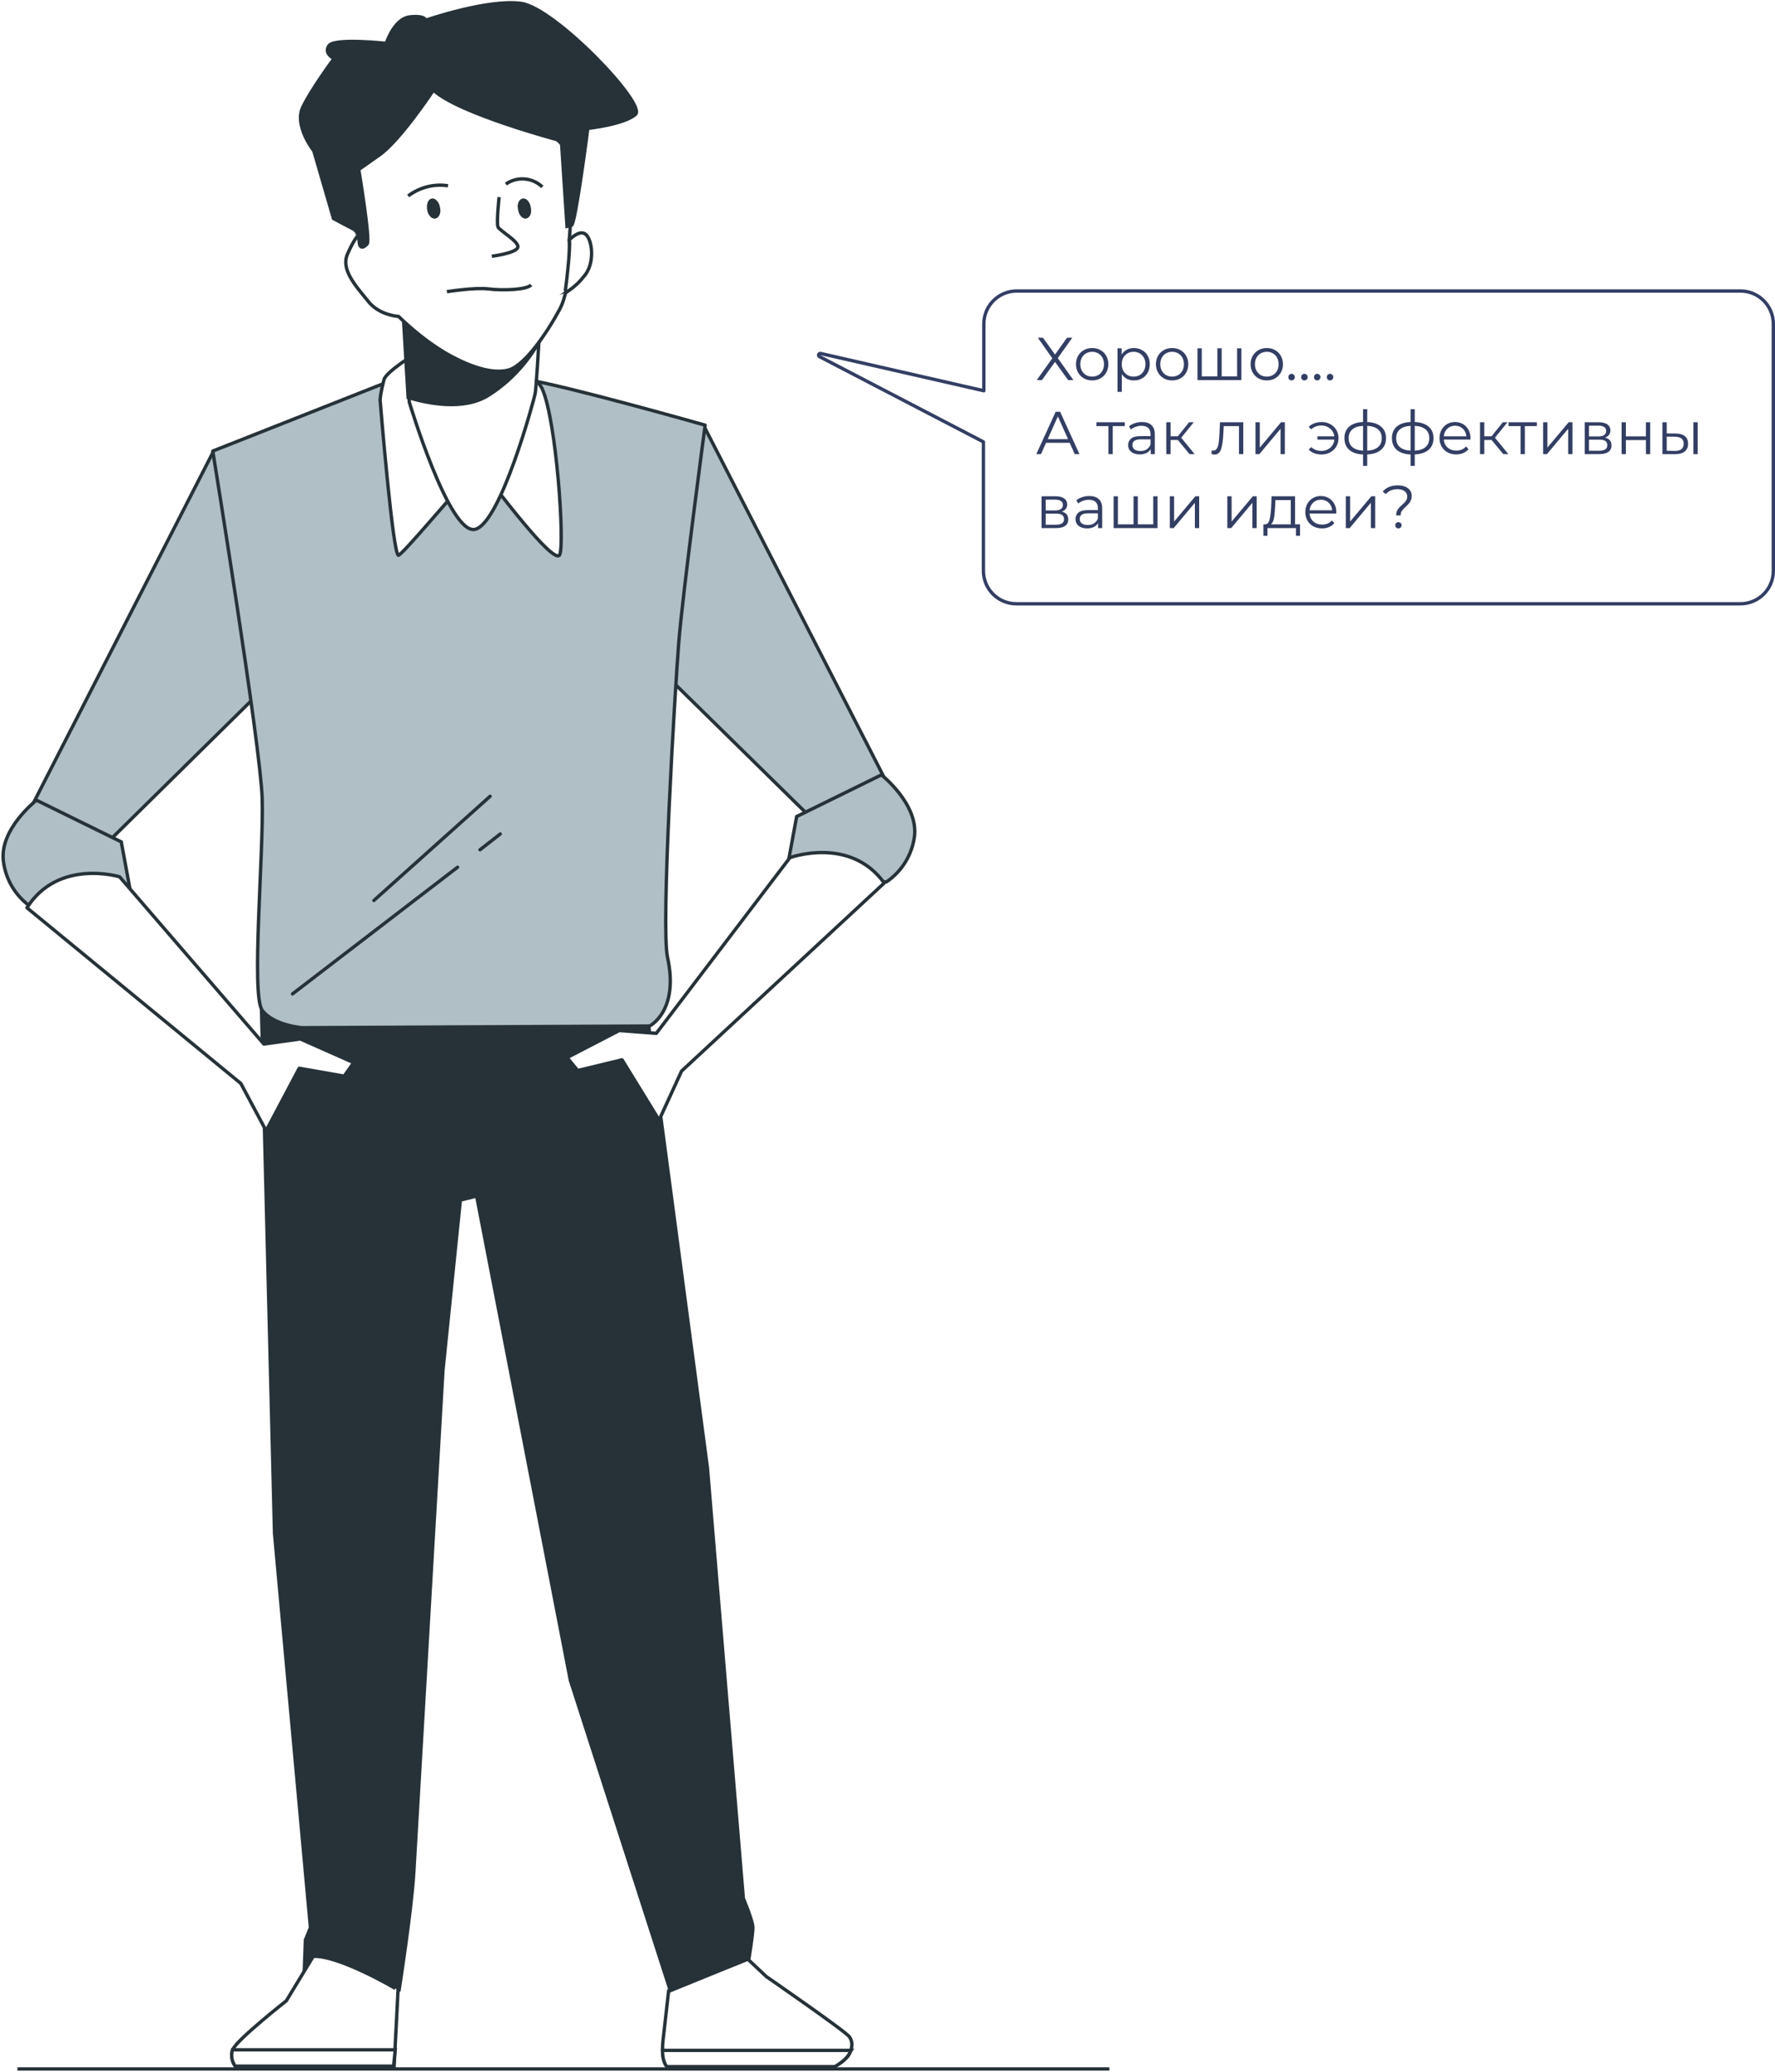 <svg width="528" height="616" viewBox="0 0 528 616" fill="none" xmlns="http://www.w3.org/2000/svg">
<path d="M222.448 582.513L227.959 587.703C227.959 587.703 251.507 603.945 252.676 605.619C253.845 607.293 253.511 609.303 252.342 611.144C251.34 612.484 250.004 613.489 248.333 614.326H198.399C198.399 614.326 196.562 612.819 197.23 606.624C197.898 600.596 198.9 591.889 198.9 591.889L222.448 582.513Z" fill="white" stroke="#263238" stroke-miterlimit="10"/>
<path d="M252.343 611.145C252.677 610.642 252.844 610.14 253.178 609.638H197.064C197.064 613.321 198.4 614.493 198.4 614.493H248.335C250.005 613.489 251.341 612.484 252.343 611.145Z" fill="white" stroke="#263238" stroke-miterlimit="10"/>
<path d="M77.656 295.023L81.664 455.93L92.353 573.136L90.85 576.82L90.516 586.029C93.522 586.866 96.528 587.368 99.701 587.201C106.047 587.201 118.739 591.554 118.739 591.554C118.739 591.554 122.413 568.113 123.081 556.895C123.749 545.676 131.766 407.374 131.766 407.374L136.943 356.808L141.786 355.636L169.675 499.631L199.402 591.889L222.783 582.345C222.783 582.345 223.952 575.313 223.952 573.136C223.952 571.127 221.113 564.429 221.113 564.429L210.424 436.34L191.72 295.693L77.656 295.023Z" fill="#263238" stroke="#263238" stroke-miterlimit="10"/>
<path d="M93.188 581.675L85.172 594.902C85.172 594.902 70.475 606.456 69.306 609.302C68.638 610.976 68.972 613.153 70.141 614.493H117.236L118.405 591.721C118.572 591.721 101.037 581.34 93.188 581.675Z" fill="white" stroke="#263238" stroke-miterlimit="10"/>
<path d="M117.571 609.47H69.139C68.638 611.144 68.972 612.986 69.974 614.325H117.07L117.571 609.47Z" fill="white" stroke="#263238" stroke-miterlimit="10"/>
<path d="M5.177 615.163H330" stroke="#263238" stroke-miterlimit="10"/>
<path d="M197.064 199.752L246.498 248.309L266.037 237.091L209.423 126.75L197.064 199.752Z" fill="#B0BEC5" stroke="#263238" stroke-linecap="round" stroke-linejoin="round"/>
<path d="M233.639 260.866L263.699 262.206C268.376 259.024 271.382 254.001 272.05 248.476C273.052 238.932 262.196 230.393 262.196 230.393L236.979 242.783L233.639 260.866Z" fill="#B0BEC5" stroke="#263238" stroke-miterlimit="10"/>
<path d="M168.674 314.446L171.847 318.297L185.04 315.116L196.063 333.032L202.743 318.465L263.031 262.541C252.844 248.476 234.974 255.006 234.974 255.006L195.227 307.246L184.205 306.409L168.674 314.446Z" fill="white" stroke="#263238" stroke-linecap="round" stroke-linejoin="round"/>
<path d="M63.461 134.284L6.847 244.792L26.386 256.011L75.819 207.287L63.461 134.284Z" fill="#B0BEC5" stroke="#263238" stroke-linecap="round" stroke-linejoin="round"/>
<path d="M113.729 114.192L63.294 134.117C63.294 134.117 77.489 221.519 77.99 237.426C78.491 253.332 74.65 295.861 77.99 300.382C81.33 304.903 89.848 305.573 89.848 305.573L193.223 305.07C193.223 305.07 202.074 300.717 198.567 284.643C196.563 275.769 200.738 205.78 201.907 191.046C203.076 176.311 209.756 126.415 209.756 126.415C209.756 126.415 167.838 114.527 156.482 112.853C145.293 110.844 122.079 108.667 113.729 114.192Z" fill="#B0BEC5" stroke="#263238" stroke-linecap="round" stroke-linejoin="round"/>
<path d="M142.788 252.662L148.8 247.974" stroke="#263238" stroke-linecap="round" stroke-linejoin="round"/>
<path d="M87.009 295.526L136.108 257.853" stroke="#263238" stroke-linecap="round" stroke-linejoin="round"/>
<path d="M111.225 267.732L145.794 236.756" stroke="#263238" stroke-linecap="round" stroke-linejoin="round"/>
<path d="M36.073 250.318L10.855 237.928C10.855 237.928 -0.167 246.467 1.002 256.011C1.67 261.536 4.676 266.559 9.352 269.741L39.413 268.401L36.073 250.318Z" fill="#B0BEC5" stroke="#263238" stroke-miterlimit="10"/>
<path d="M89.347 308.921L78.491 310.428L35.571 260.699C35.571 260.699 17.368 255.174 8.016 269.908L71.644 322.149L79.159 336.213L89.013 317.628L102.373 319.972L105.212 315.954L89.347 308.921Z" fill="white" stroke="#263238" stroke-linecap="round" stroke-linejoin="round"/>
<path d="M123.583 105.151C123.583 105.151 114.899 110.509 114.231 112.853C113.73 114.862 113.229 116.871 113.062 118.88C113.062 118.88 116.903 165.93 118.573 165.093C120.243 164.256 134.104 147.68 136.943 144.833C139.782 141.987 144.458 141.652 145.46 142.656C146.462 143.661 164.833 168.442 166.503 164.926C168.006 161.409 165.501 125.076 161.326 115.699C156.817 105.988 128.092 101.3 123.583 105.151Z" fill="white" stroke="#263238" stroke-miterlimit="10"/>
<path d="M120.075 93.095L121.745 119.55C121.745 119.55 133.603 159.065 141.285 157.39C148.967 155.716 158.987 118.21 159.154 117.206C159.488 116.201 160.323 101.299 160.323 101.299C160.323 101.299 160.991 105.652 144.792 101.634C136.275 99.96 128.091 97.113 120.075 93.095Z" fill="white" stroke="#263238" stroke-miterlimit="10"/>
<path d="M121.412 118.211C127.09 119.885 137.779 122.229 145.294 117.541C151.139 113.857 156.149 108.667 159.656 102.807C158.487 103.644 154.813 104.481 144.96 101.802C136.276 99.793 127.925 96.779 119.909 92.928L121.412 118.211Z" fill="#263238" stroke="#263238" stroke-miterlimit="10"/>
<path d="M169.343 71.329C169.343 71.329 170.178 85.058 166.504 91.923C162.829 98.788 156.149 108.667 151.306 110.006C146.463 111.346 139.449 109.002 132.268 104.816C127.258 101.802 122.748 98.118 118.573 94.1C115.066 93.765 111.559 92.258 109.388 89.412C105.547 84.724 101.372 80.035 103.376 75.514C105.38 70.994 106.549 69.989 106.549 69.989L107.551 62.12C107.551 62.12 105.046 48.725 105.38 43.367C105.714 38.009 122.581 22.772 133.771 21.432C144.96 20.093 155.481 29.469 158.821 34.157C162.161 38.846 171.18 45.711 171.013 48.055C170.846 50.399 169.343 71.329 169.343 71.329Z" fill="white" stroke="#263238" stroke-miterlimit="10"/>
<path d="M169.342 71.328C169.342 71.328 172.348 68.146 174.185 69.653C176.189 71.16 177.191 78.527 173.517 82.379C172.014 84.388 170.01 85.895 168.006 87.234C168.173 87.234 169.843 73.169 169.342 71.328Z" fill="white" stroke="#263238" stroke-miterlimit="10"/>
<path d="M148.467 58.602C148.467 58.602 147.632 66.305 148.133 67.477C148.634 68.649 154.813 71.998 153.978 73.672C153.143 75.346 146.296 76.183 146.296 76.183" stroke="#263238" stroke-miterlimit="10"/>
<path d="M132.935 86.728C132.935 86.728 141.285 85.407 145.293 85.909C149.301 86.412 156.649 86.226 157.985 84.719" stroke="#263238" stroke-miterlimit="10"/>
<path d="M130.903 61.791C131.272 63.46 130.535 64.85 129.429 64.989C128.324 65.129 127.218 63.877 127.034 62.208C126.85 60.539 127.402 59.149 128.508 59.01C129.613 58.871 130.719 60.261 130.903 61.791Z" fill="#263238"/>
<path d="M157.905 61.791C158.268 63.46 157.542 64.85 156.453 64.989C155.364 65.129 154.275 63.877 154.093 62.209C153.73 60.54 154.456 59.15 155.545 59.011C156.634 58.871 157.723 60.123 157.905 61.791Z" fill="#263238"/>
<path d="M121.411 58.254C124.751 55.743 129.093 54.571 133.268 55.24" stroke="#263238" stroke-miterlimit="10"/>
<path d="M150.47 54.742C153.81 52.398 158.319 52.733 161.325 55.579" stroke="#263238" stroke-miterlimit="10"/>
<path d="M128.927 26.79C128.927 26.79 119.073 41.692 112.894 46.045L106.715 50.398C106.715 50.398 110.222 71.328 109.22 72.5C108.218 73.672 107.049 74.007 106.882 72.165C106.715 70.323 106.381 68.649 104.878 67.979C103.542 67.31 99.2 64.966 99.2 64.966L93.355 44.873C93.355 44.873 87.51 37.506 90.015 31.98C92.52 26.622 99.367 17.413 99.367 17.413C99.367 17.413 96.194 15.906 97.864 13.562C99.534 11.218 114.898 12.893 114.898 12.893C114.898 12.893 117.236 5.525 121.912 5.023C126.589 4.521 126.589 6.028 126.589 6.028C126.589 6.028 144.959 -0.335 154.979 1.005C165 2.344 192.388 30.976 189.048 33.99C185.708 37.004 174.853 38.176 174.853 38.176C174.853 38.176 171.179 66.64 170.01 66.975L168.674 67.31L167.004 41.859C166.837 41.859 136.442 33.822 128.927 26.79Z" fill="#263238" stroke="#263238" stroke-miterlimit="10"/>
<g filter="url(#filter0_d_1111_2758)">
<path d="M239 100.587L288.036 126.082V164.752C288.036 169.876 292.194 174.023 297.329 174.023H512.706C517.842 174.023 522 169.876 522 164.752V91.294C522 86.171 517.842 82.023 512.706 82.023H297.452C292.316 82.023 288.158 86.171 288.158 91.294V111.81L239 100.587Z" fill="white"/>
<path d="M238.769 101.03C238.546 100.914 238.444 100.65 238.531 100.414C238.617 100.178 238.866 100.043 239.111 100.099L287.658 111.183V91.294C287.658 85.894 292.041 81.523 297.452 81.523H512.706C518.117 81.523 522.5 85.894 522.5 91.294V164.752C522.5 170.153 518.117 174.523 512.706 174.523H297.329C291.919 174.523 287.536 170.153 287.536 164.752V126.386L238.769 101.03Z" stroke="#333E63" stroke-linecap="round" stroke-linejoin="round"/>
</g>
<path d="M310.25 100.422L313.832 105.408L317.396 100.422H318.962L314.66 106.47L319.304 113.022H317.738L313.832 107.604L309.926 113.022H308.396L313.022 106.524L308.72 100.422H310.25ZM324.886 113.112C323.974 113.112 323.152 112.908 322.42 112.5C321.688 112.08 321.112 111.504 320.692 110.772C320.272 110.04 320.062 109.212 320.062 108.288C320.062 107.364 320.272 106.536 320.692 105.804C321.112 105.072 321.688 104.502 322.42 104.094C323.152 103.686 323.974 103.482 324.886 103.482C325.798 103.482 326.62 103.686 327.352 104.094C328.084 104.502 328.654 105.072 329.062 105.804C329.482 106.536 329.692 107.364 329.692 108.288C329.692 109.212 329.482 110.04 329.062 110.772C328.654 111.504 328.084 112.08 327.352 112.5C326.62 112.908 325.798 113.112 324.886 113.112ZM324.886 111.978C325.558 111.978 326.158 111.828 326.686 111.528C327.226 111.216 327.646 110.778 327.946 110.214C328.246 109.65 328.396 109.008 328.396 108.288C328.396 107.568 328.246 106.926 327.946 106.362C327.646 105.798 327.226 105.366 326.686 105.066C326.158 104.754 325.558 104.598 324.886 104.598C324.214 104.598 323.608 104.754 323.068 105.066C322.54 105.366 322.12 105.798 321.808 106.362C321.508 106.926 321.358 107.568 321.358 108.288C321.358 109.008 321.508 109.65 321.808 110.214C322.12 110.778 322.54 111.216 323.068 111.528C323.608 111.828 324.214 111.978 324.886 111.978ZM337.301 103.482C338.189 103.482 338.993 103.686 339.713 104.094C340.433 104.49 340.997 105.054 341.405 105.786C341.813 106.518 342.017 107.352 342.017 108.288C342.017 109.236 341.813 110.076 341.405 110.808C340.997 111.54 340.433 112.11 339.713 112.518C339.005 112.914 338.201 113.112 337.301 113.112C336.533 113.112 335.837 112.956 335.213 112.644C334.601 112.32 334.097 111.852 333.701 111.24V116.514H332.423V103.554H333.647V105.426C334.031 104.802 334.535 104.322 335.159 103.986C335.795 103.65 336.509 103.482 337.301 103.482ZM337.211 111.978C337.871 111.978 338.471 111.828 339.011 111.528C339.551 111.216 339.971 110.778 340.271 110.214C340.583 109.65 340.739 109.008 340.739 108.288C340.739 107.568 340.583 106.932 340.271 106.38C339.971 105.816 339.551 105.378 339.011 105.066C338.471 104.754 337.871 104.598 337.211 104.598C336.539 104.598 335.933 104.754 335.393 105.066C334.865 105.378 334.445 105.816 334.133 106.38C333.833 106.932 333.683 107.568 333.683 108.288C333.683 109.008 333.833 109.65 334.133 110.214C334.445 110.778 334.865 111.216 335.393 111.528C335.933 111.828 336.539 111.978 337.211 111.978ZM348.669 113.112C347.757 113.112 346.935 112.908 346.203 112.5C345.471 112.08 344.895 111.504 344.475 110.772C344.055 110.04 343.845 109.212 343.845 108.288C343.845 107.364 344.055 106.536 344.475 105.804C344.895 105.072 345.471 104.502 346.203 104.094C346.935 103.686 347.757 103.482 348.669 103.482C349.581 103.482 350.403 103.686 351.135 104.094C351.867 104.502 352.437 105.072 352.845 105.804C353.265 106.536 353.475 107.364 353.475 108.288C353.475 109.212 353.265 110.04 352.845 110.772C352.437 111.504 351.867 112.08 351.135 112.5C350.403 112.908 349.581 113.112 348.669 113.112ZM348.669 111.978C349.341 111.978 349.941 111.828 350.469 111.528C351.009 111.216 351.429 110.778 351.729 110.214C352.029 109.65 352.179 109.008 352.179 108.288C352.179 107.568 352.029 106.926 351.729 106.362C351.429 105.798 351.009 105.366 350.469 105.066C349.941 104.754 349.341 104.598 348.669 104.598C347.997 104.598 347.391 104.754 346.851 105.066C346.323 105.366 345.903 105.798 345.591 106.362C345.291 106.926 345.141 107.568 345.141 108.288C345.141 109.008 345.291 109.65 345.591 110.214C345.903 110.778 346.323 111.216 346.851 111.528C347.391 111.828 347.997 111.978 348.669 111.978ZM369.275 103.554V113.022H356.207V103.554H357.485V111.906H362.129V103.554H363.407V111.906H367.997V103.554H369.275ZM376.829 113.112C375.917 113.112 375.095 112.908 374.363 112.5C373.631 112.08 373.055 111.504 372.635 110.772C372.215 110.04 372.005 109.212 372.005 108.288C372.005 107.364 372.215 106.536 372.635 105.804C373.055 105.072 373.631 104.502 374.363 104.094C375.095 103.686 375.917 103.482 376.829 103.482C377.741 103.482 378.563 103.686 379.295 104.094C380.027 104.502 380.597 105.072 381.005 105.804C381.425 106.536 381.635 107.364 381.635 108.288C381.635 109.212 381.425 110.04 381.005 110.772C380.597 111.504 380.027 112.08 379.295 112.5C378.563 112.908 377.741 113.112 376.829 113.112ZM376.829 111.978C377.501 111.978 378.101 111.828 378.629 111.528C379.169 111.216 379.589 110.778 379.889 110.214C380.189 109.65 380.339 109.008 380.339 108.288C380.339 107.568 380.189 106.926 379.889 106.362C379.589 105.798 379.169 105.366 378.629 105.066C378.101 104.754 377.501 104.598 376.829 104.598C376.157 104.598 375.551 104.754 375.011 105.066C374.483 105.366 374.063 105.798 373.751 106.362C373.451 106.926 373.301 107.568 373.301 108.288C373.301 109.008 373.451 109.65 373.751 110.214C374.063 110.778 374.483 111.216 375.011 111.528C375.551 111.828 376.157 111.978 376.829 111.978ZM384.193 113.112C383.929 113.112 383.701 113.016 383.509 112.824C383.329 112.632 383.239 112.398 383.239 112.122C383.239 111.846 383.329 111.618 383.509 111.438C383.701 111.246 383.929 111.15 384.193 111.15C384.457 111.15 384.685 111.246 384.877 111.438C385.069 111.618 385.165 111.846 385.165 112.122C385.165 112.398 385.069 112.632 384.877 112.824C384.685 113.016 384.457 113.112 384.193 113.112ZM388.008 113.112C387.744 113.112 387.516 113.016 387.324 112.824C387.144 112.632 387.054 112.398 387.054 112.122C387.054 111.846 387.144 111.618 387.324 111.438C387.516 111.246 387.744 111.15 388.008 111.15C388.272 111.15 388.5 111.246 388.692 111.438C388.884 111.618 388.98 111.846 388.98 112.122C388.98 112.398 388.884 112.632 388.692 112.824C388.5 113.016 388.272 113.112 388.008 113.112ZM391.822 113.112C391.558 113.112 391.33 113.016 391.138 112.824C390.958 112.632 390.868 112.398 390.868 112.122C390.868 111.846 390.958 111.618 391.138 111.438C391.33 111.246 391.558 111.15 391.822 111.15C392.086 111.15 392.314 111.246 392.506 111.438C392.698 111.618 392.794 111.846 392.794 112.122C392.794 112.398 392.698 112.632 392.506 112.824C392.314 113.016 392.086 113.112 391.822 113.112ZM395.637 113.112C395.373 113.112 395.145 113.016 394.953 112.824C394.773 112.632 394.683 112.398 394.683 112.122C394.683 111.846 394.773 111.618 394.953 111.438C395.145 111.246 395.373 111.15 395.637 111.15C395.901 111.15 396.129 111.246 396.321 111.438C396.513 111.618 396.609 111.846 396.609 112.122C396.609 112.398 396.513 112.632 396.321 112.824C396.129 113.016 395.901 113.112 395.637 113.112ZM318.188 131.656H311.168L309.656 135.022H308.27L314.03 122.422H315.344L321.104 135.022H319.7L318.188 131.656ZM317.702 130.576L314.678 123.808L311.654 130.576H317.702ZM334.583 126.688H331.001V135.022H329.723V126.688H326.141V125.554H334.583V126.688ZM339.689 125.482C340.925 125.482 341.873 125.794 342.533 126.418C343.193 127.03 343.523 127.942 343.523 129.154V135.022H342.299V133.546C342.011 134.038 341.585 134.422 341.021 134.698C340.469 134.974 339.809 135.112 339.041 135.112C337.985 135.112 337.145 134.86 336.521 134.356C335.897 133.852 335.585 133.186 335.585 132.358C335.585 131.554 335.873 130.906 336.449 130.414C337.037 129.922 337.967 129.676 339.239 129.676H342.245V129.1C342.245 128.284 342.017 127.666 341.561 127.246C341.105 126.814 340.439 126.598 339.563 126.598C338.963 126.598 338.387 126.7 337.835 126.904C337.283 127.096 336.809 127.366 336.413 127.714L335.837 126.76C336.317 126.352 336.893 126.04 337.565 125.824C338.237 125.596 338.945 125.482 339.689 125.482ZM339.239 134.104C339.959 134.104 340.577 133.942 341.093 133.618C341.609 133.282 341.993 132.802 342.245 132.178V130.63H339.275C337.655 130.63 336.845 131.194 336.845 132.322C336.845 132.874 337.055 133.312 337.475 133.636C337.895 133.948 338.483 134.104 339.239 134.104ZM350.363 130.81H348.203V135.022H346.925V125.554H348.203V129.712H350.381L353.711 125.554H355.097L351.371 130.144L355.367 135.022H353.855L350.363 130.81ZM369.835 125.554V135.022H368.557V126.688H364.021L363.895 129.028C363.799 130.996 363.571 132.508 363.211 133.564C362.851 134.62 362.209 135.148 361.285 135.148C361.033 135.148 360.727 135.1 360.367 135.004L360.457 133.906C360.673 133.954 360.823 133.978 360.907 133.978C361.399 133.978 361.771 133.75 362.023 133.294C362.275 132.838 362.443 132.274 362.527 131.602C362.611 130.93 362.683 130.042 362.743 128.938L362.905 125.554H369.835ZM373.468 125.554H374.746V133.078L381.064 125.554H382.198V135.022H380.92V127.498L374.62 135.022H373.468V125.554ZM393.146 125.482C394.094 125.482 394.946 125.692 395.702 126.112C396.47 126.52 397.07 127.09 397.502 127.822C397.946 128.554 398.168 129.376 398.168 130.288C398.168 131.2 397.946 132.028 397.502 132.772C397.07 133.504 396.47 134.08 395.702 134.5C394.946 134.92 394.094 135.13 393.146 135.13C392.354 135.13 391.628 135.01 390.968 134.77C390.308 134.518 389.75 134.158 389.294 133.69L390.05 132.934C390.854 133.69 391.868 134.068 393.092 134.068C393.776 134.068 394.394 133.924 394.946 133.636C395.51 133.348 395.966 132.946 396.314 132.43C396.674 131.914 396.884 131.338 396.944 130.702H391.886V129.73H396.926C396.794 128.782 396.374 128.014 395.666 127.426C394.958 126.826 394.1 126.526 393.092 126.526C391.868 126.526 390.854 126.904 390.05 127.66L389.294 126.922C389.75 126.454 390.308 126.1 390.968 125.86C391.628 125.608 392.354 125.482 393.146 125.482ZM412.285 130.27C412.285 131.746 411.799 132.904 410.827 133.744C409.855 134.584 408.481 135.04 406.705 135.112V138.514H405.463V135.13C403.699 135.058 402.331 134.602 401.359 133.762C400.399 132.91 399.919 131.746 399.919 130.27C399.919 128.806 400.399 127.66 401.359 126.832C402.331 126.004 403.699 125.554 405.463 125.482V121.666H406.705V125.482C408.481 125.566 409.855 126.022 410.827 126.85C411.799 127.678 412.285 128.818 412.285 130.27ZM401.179 130.27C401.179 131.398 401.539 132.28 402.259 132.916C402.991 133.552 404.059 133.912 405.463 133.996V126.616C404.071 126.688 403.009 127.042 402.277 127.678C401.545 128.302 401.179 129.166 401.179 130.27ZM406.705 133.996C408.109 133.924 409.177 133.57 409.909 132.934C410.653 132.298 411.025 131.41 411.025 130.27C411.025 129.154 410.653 128.284 409.909 127.66C409.177 127.036 408.109 126.688 406.705 126.616V133.996ZM426.418 130.27C426.418 131.746 425.932 132.904 424.96 133.744C423.988 134.584 422.614 135.04 420.838 135.112V138.514H419.596V135.13C417.832 135.058 416.464 134.602 415.492 133.762C414.532 132.91 414.052 131.746 414.052 130.27C414.052 128.806 414.532 127.66 415.492 126.832C416.464 126.004 417.832 125.554 419.596 125.482V121.666H420.838V125.482C422.614 125.566 423.988 126.022 424.96 126.85C425.932 127.678 426.418 128.818 426.418 130.27ZM415.312 130.27C415.312 131.398 415.672 132.28 416.392 132.916C417.124 133.552 418.192 133.912 419.596 133.996V126.616C418.204 126.688 417.142 127.042 416.41 127.678C415.678 128.302 415.312 129.166 415.312 130.27ZM420.838 133.996C422.242 133.924 423.31 133.57 424.042 132.934C424.786 132.298 425.158 131.41 425.158 130.27C425.158 129.154 424.786 128.284 424.042 127.66C423.31 127.036 422.242 126.688 420.838 126.616V133.996ZM437.401 130.684H429.481C429.553 131.668 429.931 132.466 430.615 133.078C431.299 133.678 432.163 133.978 433.207 133.978C433.795 133.978 434.335 133.876 434.827 133.672C435.319 133.456 435.745 133.144 436.105 132.736L436.825 133.564C436.405 134.068 435.877 134.452 435.241 134.716C434.617 134.98 433.927 135.112 433.171 135.112C432.199 135.112 431.335 134.908 430.579 134.5C429.835 134.08 429.253 133.504 428.833 132.772C428.413 132.04 428.203 131.212 428.203 130.288C428.203 129.364 428.401 128.536 428.797 127.804C429.205 127.072 429.757 126.502 430.453 126.094C431.161 125.686 431.953 125.482 432.829 125.482C433.705 125.482 434.491 125.686 435.187 126.094C435.883 126.502 436.429 127.072 436.825 127.804C437.221 128.524 437.419 129.352 437.419 130.288L437.401 130.684ZM432.829 126.58C431.917 126.58 431.149 126.874 430.525 127.462C429.913 128.038 429.565 128.794 429.481 129.73H436.195C436.111 128.794 435.757 128.038 435.133 127.462C434.521 126.874 433.753 126.58 432.829 126.58ZM443.686 130.81H441.526V135.022H440.248V125.554H441.526V129.712H443.704L447.034 125.554H448.42L444.694 130.144L448.69 135.022H447.178L443.686 130.81ZM457.173 126.688H453.591V135.022H452.313V126.688H448.731V125.554H457.173V126.688ZM459.021 125.554H460.299V133.078L466.617 125.554H467.751V135.022H466.473V127.498L460.173 135.022H459.021V125.554ZM477.444 130.126C478.728 130.426 479.37 131.2 479.37 132.448C479.37 133.276 479.064 133.912 478.452 134.356C477.84 134.8 476.928 135.022 475.716 135.022H471.414V125.554H475.59C476.67 125.554 477.516 125.764 478.128 126.184C478.74 126.604 479.046 127.204 479.046 127.984C479.046 128.5 478.902 128.944 478.614 129.316C478.338 129.676 477.948 129.946 477.444 130.126ZM472.656 129.766H475.5C476.232 129.766 476.79 129.628 477.174 129.352C477.57 129.076 477.768 128.674 477.768 128.146C477.768 127.618 477.57 127.222 477.174 126.958C476.79 126.694 476.232 126.562 475.5 126.562H472.656V129.766ZM475.662 134.014C476.478 134.014 477.09 133.882 477.498 133.618C477.906 133.354 478.11 132.94 478.11 132.376C478.11 131.812 477.924 131.398 477.552 131.134C477.18 130.858 476.592 130.72 475.788 130.72H472.656V134.014H475.662ZM482.365 125.554H483.643V129.748H489.601V125.554H490.879V135.022H489.601V130.846H483.643V135.022H482.365V125.554ZM498.489 128.902C499.677 128.914 500.583 129.178 501.207 129.694C501.831 130.21 502.143 130.954 502.143 131.926C502.143 132.934 501.807 133.708 501.135 134.248C500.463 134.788 499.503 135.052 498.255 135.04L494.511 135.022V125.554H495.789V128.866L498.489 128.902ZM503.727 125.554H505.005V135.022H503.727V125.554ZM498.183 134.068C499.059 134.08 499.719 133.906 500.163 133.546C500.619 133.174 500.847 132.634 500.847 131.926C500.847 131.23 500.625 130.714 500.181 130.378C499.737 130.042 499.071 129.868 498.183 129.856L495.789 129.82V134.032L498.183 134.068ZM315.848 152.126C317.132 152.426 317.774 153.2 317.774 154.448C317.774 155.276 317.468 155.912 316.856 156.356C316.244 156.8 315.332 157.022 314.12 157.022H309.818V147.554H313.994C315.074 147.554 315.92 147.764 316.532 148.184C317.144 148.604 317.45 149.204 317.45 149.984C317.45 150.5 317.306 150.944 317.018 151.316C316.742 151.676 316.352 151.946 315.848 152.126ZM311.06 151.766H313.904C314.636 151.766 315.194 151.628 315.578 151.352C315.974 151.076 316.172 150.674 316.172 150.146C316.172 149.618 315.974 149.222 315.578 148.958C315.194 148.694 314.636 148.562 313.904 148.562H311.06V151.766ZM314.066 156.014C314.882 156.014 315.494 155.882 315.902 155.618C316.31 155.354 316.514 154.94 316.514 154.376C316.514 153.812 316.328 153.398 315.956 153.134C315.584 152.858 314.996 152.72 314.192 152.72H311.06V156.014H314.066ZM324.027 147.482C325.263 147.482 326.211 147.794 326.871 148.418C327.531 149.03 327.861 149.942 327.861 151.154V157.022H326.637V155.546C326.349 156.038 325.923 156.422 325.359 156.698C324.807 156.974 324.147 157.112 323.379 157.112C322.323 157.112 321.483 156.86 320.859 156.356C320.235 155.852 319.923 155.186 319.923 154.358C319.923 153.554 320.211 152.906 320.787 152.414C321.375 151.922 322.305 151.676 323.577 151.676H326.583V151.1C326.583 150.284 326.355 149.666 325.899 149.246C325.443 148.814 324.777 148.598 323.901 148.598C323.301 148.598 322.725 148.7 322.173 148.904C321.621 149.096 321.147 149.366 320.751 149.714L320.175 148.76C320.655 148.352 321.231 148.04 321.903 147.824C322.575 147.596 323.283 147.482 324.027 147.482ZM323.577 156.104C324.297 156.104 324.915 155.942 325.431 155.618C325.947 155.282 326.331 154.802 326.583 154.178V152.63H323.613C321.993 152.63 321.183 153.194 321.183 154.322C321.183 154.874 321.393 155.312 321.813 155.636C322.233 155.948 322.821 156.104 323.577 156.104ZM344.331 147.554V157.022H331.263V147.554H332.541V155.906H337.185V147.554H338.463V155.906H343.053V147.554H344.331ZM347.98 147.554H349.258V155.078L355.576 147.554H356.71V157.022H355.432V149.498L349.132 157.022H347.98V147.554ZM365.084 147.554H366.362V155.078L372.68 147.554H373.814V157.022H372.536V149.498L366.236 157.022H365.084V147.554ZM386.71 155.906V159.308H385.504V157.022H377.026V159.308H375.82V155.906H376.36C376.996 155.87 377.428 155.402 377.656 154.502C377.884 153.602 378.04 152.342 378.124 150.722L378.25 147.554H385.234V155.906H386.71ZM379.294 150.794C379.234 152.138 379.12 153.248 378.952 154.124C378.784 154.988 378.484 155.582 378.052 155.906H383.956V148.688H379.402L379.294 150.794ZM397.481 152.684H389.561C389.633 153.668 390.011 154.466 390.695 155.078C391.379 155.678 392.243 155.978 393.287 155.978C393.875 155.978 394.415 155.876 394.907 155.672C395.399 155.456 395.825 155.144 396.185 154.736L396.905 155.564C396.485 156.068 395.957 156.452 395.321 156.716C394.697 156.98 394.007 157.112 393.251 157.112C392.279 157.112 391.415 156.908 390.659 156.5C389.915 156.08 389.333 155.504 388.913 154.772C388.493 154.04 388.283 153.212 388.283 152.288C388.283 151.364 388.481 150.536 388.877 149.804C389.285 149.072 389.837 148.502 390.533 148.094C391.241 147.686 392.033 147.482 392.909 147.482C393.785 147.482 394.571 147.686 395.267 148.094C395.963 148.502 396.509 149.072 396.905 149.804C397.301 150.524 397.499 151.352 397.499 152.288L397.481 152.684ZM392.909 148.58C391.997 148.58 391.229 148.874 390.605 149.462C389.993 150.038 389.645 150.794 389.561 151.73H396.275C396.191 150.794 395.837 150.038 395.213 149.462C394.601 148.874 393.833 148.58 392.909 148.58ZM400.328 147.554H401.606V155.078L407.924 147.554H409.058V157.022H407.78V149.498L401.48 157.022H400.328V147.554ZM415.308 153.242C415.308 152.75 415.386 152.318 415.542 151.946C415.71 151.574 415.914 151.256 416.154 150.992C416.394 150.728 416.706 150.428 417.09 150.092C417.606 149.636 417.984 149.24 418.224 148.904C418.476 148.556 418.602 148.136 418.602 147.644C418.602 146.984 418.344 146.456 417.828 146.06C417.312 145.652 416.604 145.448 415.704 145.448C414.216 145.448 413.07 145.934 412.266 146.906L411.312 146.186C412.332 144.938 413.826 144.314 415.794 144.314C417.054 144.314 418.056 144.596 418.8 145.16C419.556 145.724 419.934 146.486 419.934 147.446C419.934 147.938 419.85 148.376 419.682 148.76C419.526 149.132 419.328 149.45 419.088 149.714C418.86 149.978 418.554 150.284 418.17 150.632C417.654 151.1 417.27 151.52 417.018 151.892C416.766 152.252 416.64 152.702 416.64 153.242H415.308ZM415.974 157.112C415.71 157.112 415.488 157.022 415.308 156.842C415.128 156.65 415.038 156.428 415.038 156.176C415.038 155.912 415.128 155.696 415.308 155.528C415.488 155.348 415.71 155.258 415.974 155.258C416.25 155.258 416.478 155.348 416.658 155.528C416.838 155.696 416.928 155.912 416.928 156.176C416.928 156.428 416.832 156.65 416.64 156.842C416.46 157.022 416.238 157.112 415.974 157.112Z" fill="#333E63"/>
<defs>
<filter id="filter0_d_1111_2758" x="238" y="81.023" width="290" height="99" filterUnits="userSpaceOnUse" color-interpolation-filters="sRGB">
<feFlood flood-opacity="0" result="BackgroundImageFix"/>
<feColorMatrix in="SourceAlpha" type="matrix" values="0 0 0 0 0 0 0 0 0 0 0 0 0 0 0 0 0 0 127 0" result="hardAlpha"/>
<feOffset dx="5" dy="5"/>
<feComposite in2="hardAlpha" operator="out"/>
<feColorMatrix type="matrix" values="0 0 0 0 0.2 0 0 0 0 0.243 0 0 0 0 0.388 0 0 0 1 0"/>
<feBlend mode="normal" in2="BackgroundImageFix" result="effect1_dropShadow_1111_2758"/>
<feBlend mode="normal" in="SourceGraphic" in2="effect1_dropShadow_1111_2758" result="shape"/>
</filter>
</defs>
</svg>
